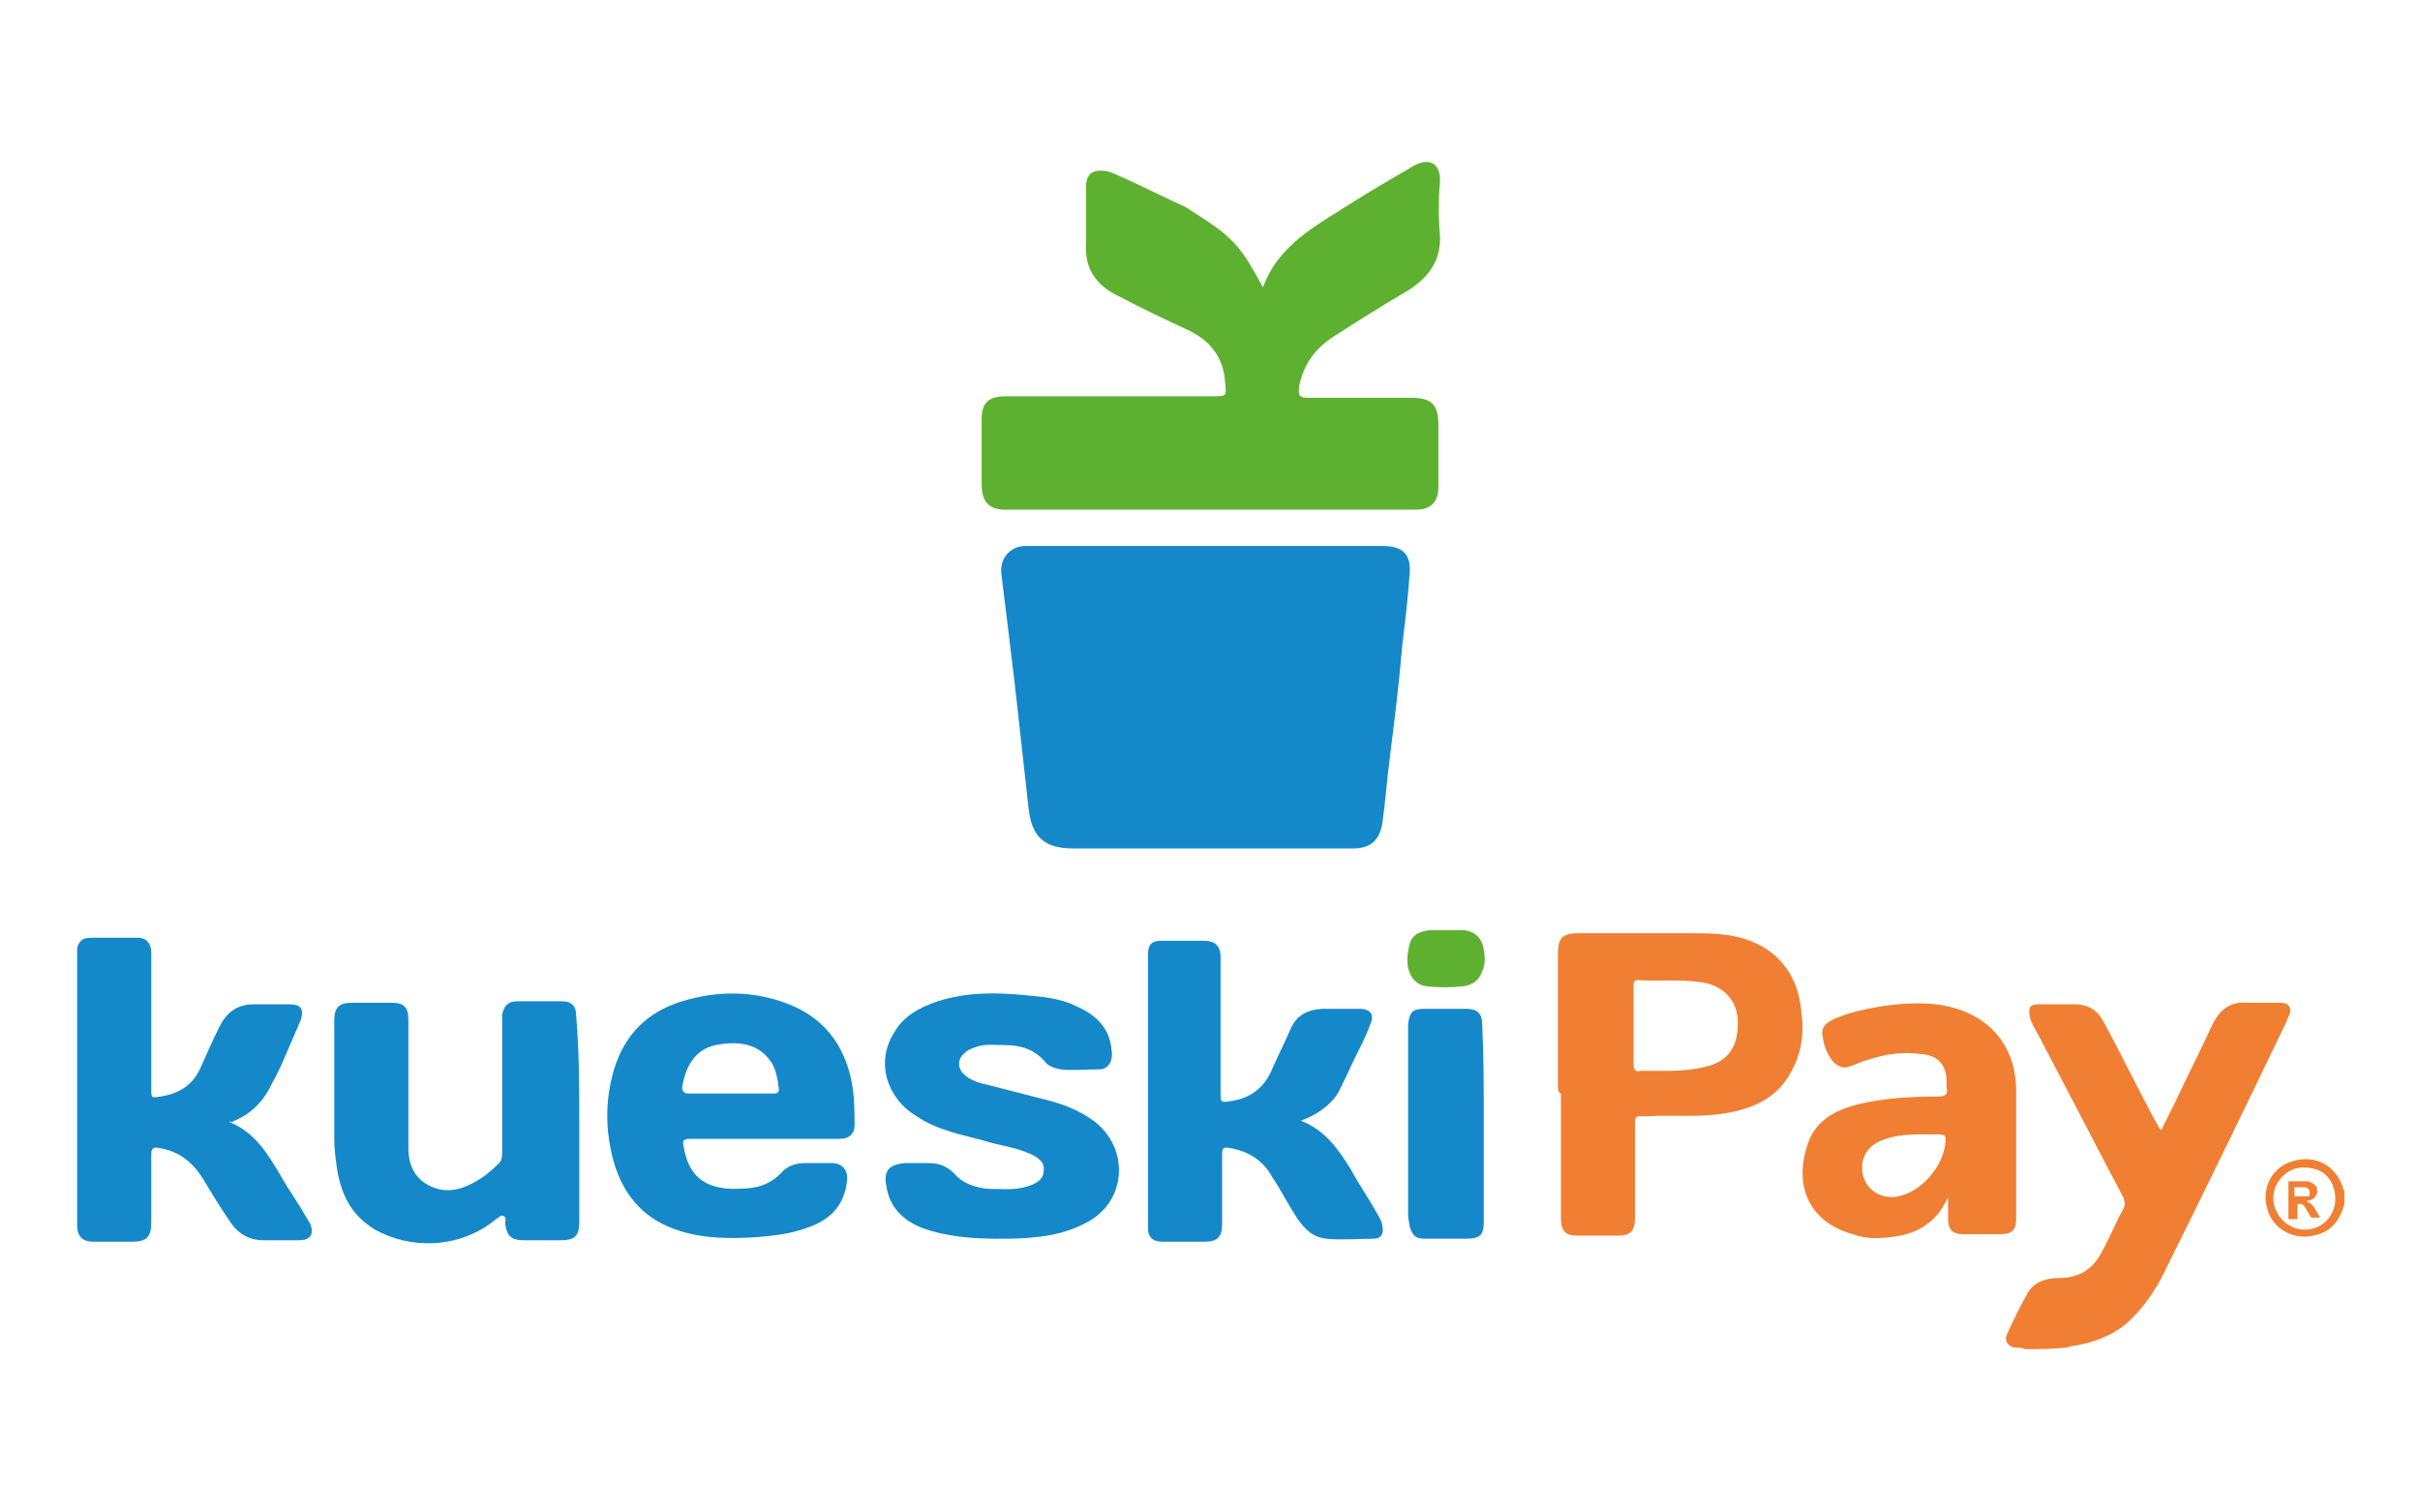<?xml version="1.0" encoding="utf-8"?>
<!-- Generator: Adobe Illustrator 24.1.0, SVG Export Plug-In . SVG Version: 6.00 Build 0)  -->
<svg version="1.1" id="prefix__Cards" xmlns="http://www.w3.org/2000/svg" xmlns:xlink="http://www.w3.org/1999/xlink" x="0px"
	 y="0px" viewBox="0 0 160 100" style="enable-background:new 0 0 160 100;" xml:space="preserve">
<style type="text/css">
	.st0{fill:#1588CA;}
	.st1{fill:#5EB130;}
	.st2{fill:#F07F33;}
</style>
<g>
	<path class="st0" d="M79.8,36.1c3.9,0,7.7,0,11.6,0c1.3,0,1.9,0.5,1.8,1.8c-0.1,1.6-0.3,3.2-0.5,4.9c-0.2,2.4-0.5,4.8-0.8,7.2
		c-0.2,1.5-0.3,3-0.5,4.4c-0.2,1.2-0.8,1.7-2,1.7c-1.2,0-2.3,0-3.5,0c-5,0-9.9,0-14.9,0c-2,0-2.8-0.8-3-2.7
		c-0.3-2.7-0.6-5.4-0.9-8.1c-0.3-2.5-0.6-5-0.9-7.4c-0.1-1,0.6-1.8,1.6-1.8C71.9,36.1,75.8,36.1,79.8,36.1z"/>
	<path class="st1" d="M83.5,19c0.9-2.5,3-3.8,5.1-5.1c1.4-0.9,2.9-1.8,4.3-2.6c0.2-0.1,0.3-0.2,0.5-0.3c1-0.6,1.9-0.3,1.8,1.1
		c-0.1,1.1-0.1,2.3,0,3.4c0.1,1.7-0.7,2.8-2.1,3.7c-1.7,1-3.3,2-5,3.1c-1.2,0.8-1.9,1.8-2.2,3.2c-0.1,0.7,0,0.8,0.7,0.8
		c2.2,0,4.5,0,6.7,0c1.4,0,1.8,0.5,1.8,1.8c0,1.4,0,2.8,0,4.1c0,1-0.5,1.5-1.5,1.5c-9,0-18.1,0-27.1,0c-1.1,0-1.6-0.5-1.6-1.7
		c0-1.4,0-2.8,0-4.3c0-1.1,0.5-1.5,1.6-1.5c4.6,0,9.1,0,13.7,0c0.9,0,0.9,0,0.8-0.9c-0.1-1.7-1-2.8-2.5-3.5c-1.5-0.7-3-1.4-4.5-2.2
		c-1.5-0.7-2.3-1.8-2.2-3.5c0-1.2,0-2.5,0-3.7c0-0.9,0.4-1.2,1.3-1.1c0.5,0.1,1,0.4,1.5,0.6c1.3,0.6,2.5,1.2,3.8,1.8
		C81.4,15.6,81.9,16,83.5,19z"/>
	<path class="st2" d="M133.9,89.2c-0.2-0.1-0.5-0.1-0.7-0.1c-0.5-0.1-0.7-0.5-0.5-0.9c0.4-0.9,0.8-1.7,1.3-2.6
		c0.4-0.8,1.2-1.1,2.1-1.1c1.4,0,2.3-0.6,2.9-1.8c0.5-0.9,0.9-1.9,1.4-2.8c0.1-0.2,0.1-0.4,0-0.7c-1.9-3.6-3.7-7.1-5.6-10.7
		c-0.2-0.4-0.5-0.8-0.6-1.3c-0.1-0.6,0-0.8,0.6-0.8c0.8,0,1.5,0,2.3,0c1,0,1.6,0.4,2,1.2c1.2,2.2,2.3,4.5,3.5,6.7
		c0.1,0.1,0.1,0.3,0.3,0.4c0.3-0.6,0.6-1.2,0.9-1.8c0.8-1.7,1.7-3.5,2.5-5.2c0.5-1,1.2-1.5,2.3-1.4c0.7,0,1.5,0,2.2,0
		c0.5,0,0.7,0.3,0.6,0.7c-0.1,0.2-0.2,0.5-0.3,0.7c-2.7,5.6-5.4,11.2-8.2,16.8c-0.6,1.1-1.3,2.1-2.3,3c-1.1,0.9-2.3,1.3-3.6,1.5
		c-0.1,0-0.3,0.1-0.4,0.1C135.6,89.2,134.8,89.2,133.9,89.2z"/>
	<path class="st2" d="M155,79.6c-0.3,1.1-0.9,1.9-2.1,2.1c-1.3,0.3-2.7-0.5-3-1.8c-0.4-1.3,0.3-2.7,1.6-3.1c1.5-0.5,2.9,0.2,3.4,1.7
		c0,0.1,0.1,0.2,0.1,0.3C155,79.1,155,79.4,155,79.6z M154.4,79.3c0-1.3-0.8-2.1-2-2.1c-1.1-0.1-2.1,0.9-2.1,2
		c0,1.1,0.9,2.1,2.1,2.1C153.5,81.3,154.4,80.4,154.4,79.3z"/>
	<path class="st0" d="M15.2,74.2c1.7,0.7,2.5,2.1,3.4,3.6c0.5,0.9,1.1,1.7,1.6,2.6c0.1,0.2,0.2,0.3,0.3,0.5c0.3,0.7,0,1.1-0.7,1.1
		c-0.8,0-1.6,0-2.4,0c-0.9,0-1.6-0.4-2.1-1.1c-0.7-1-1.3-2-1.9-3c-0.7-1.1-1.6-1.8-2.9-2c-0.4-0.1-0.5,0.1-0.5,0.4c0,1.5,0,3,0,4.5
		c0,1-0.3,1.3-1.3,1.3c-0.8,0-1.7,0-2.5,0c-0.7,0-1.1-0.3-1.1-1.1c0-1,0-2,0-3c0-4.9,0-9.7,0-14.6c0-0.2,0-0.4,0-0.7
		c0.1-0.5,0.4-0.7,0.9-0.7c1,0,2.1,0,3.1,0c0.6,0,0.9,0.4,0.9,1c0,0.6,0,1.3,0,1.9c0,2.4,0,4.7,0,7.1c0,0.6,0,0.6,0.6,0.5
		c1.3-0.2,2.2-0.8,2.7-2c0.4-0.9,0.8-1.8,1.2-2.6c0.5-1,1.2-1.5,2.3-1.5c0.8,0,1.5,0,2.3,0c0.8,0,1,0.3,0.8,1
		c-0.3,0.7-0.6,1.4-0.9,2.1c-0.3,0.7-0.6,1.4-1,2.1c-0.5,1.1-1.3,2-2.5,2.5c-0.1,0-0.1,0.1-0.2,0.1C15.2,74.1,15.2,74.1,15.2,74.2z"
		/>
	<path class="st0" d="M86,74.1c1.6,0.6,2.5,1.9,3.3,3.2c0.6,1.1,1.3,2.1,1.9,3.2c0.1,0.2,0.2,0.4,0.2,0.6c0.1,0.5-0.1,0.8-0.6,0.8
		c-1,0-2.1,0.1-3.1,0c-0.9-0.1-1.4-0.6-1.9-1.3c-0.6-0.9-1.1-1.9-1.7-2.8c-0.6-1.1-1.6-1.7-2.8-1.9c-0.5-0.1-0.5,0.1-0.5,0.5
		c0,1.5,0,3,0,4.5c0,0.9-0.3,1.2-1.2,1.2c-0.9,0-1.8,0-2.7,0c-0.7,0-1-0.3-1-0.9c0-6,0-12.1,0-18.1c0-0.7,0.3-0.9,0.9-0.9
		c0.9,0,1.9,0,2.8,0c0.7,0,1.1,0.3,1.1,1.1c0,3,0,5.9,0,8.9c0,0.7,0,0.7,0.7,0.6c1.3-0.2,2.2-0.9,2.7-2.1c0.4-0.9,0.8-1.7,1.2-2.6
		c0.4-1,1.2-1.4,2.3-1.4c0.8,0,1.5,0,2.3,0c0.7,0,1,0.4,0.7,1c-0.2,0.6-0.5,1.2-0.8,1.8c-0.4,0.8-0.8,1.7-1.2,2.5
		C88.3,72.7,87.4,73.6,86,74.1z"/>
	<path class="st2" d="M103,71.8c0-2.9,0-5.8,0-8.7c0-1.1,0.3-1.4,1.4-1.4c2.4,0,4.8,0,7.2,0c1.4,0,2.8,0,4.1,0.5
		c2.1,0.8,3.2,2.5,3.4,4.7c0.2,1.4,0,2.8-0.7,4c-0.9,1.7-2.5,2.4-4.3,2.7c-1.7,0.3-3.4,0.1-5.1,0.2c-1,0-0.9-0.1-0.9,0.9
		c0,1.9,0,3.9,0,5.8c0,0.9-0.3,1.2-1.2,1.2c-0.9,0-1.8,0-2.6,0c-0.8,0-1.1-0.3-1.1-1.2c0-2.7,0-5.4,0-8.2C103,72.2,103,72,103,71.8z
		 M108,67.8C108,67.8,108,67.8,108,67.8c0,0.8,0,1.7,0,2.5c0,0.4,0.1,0.6,0.5,0.5c0.6,0,1.3,0,1.9,0c0.8,0,1.7-0.1,2.5-0.3
		c1.4-0.4,2-1.3,2-2.9c0-1.3-0.8-2.3-2.1-2.6c-1.5-0.3-3-0.1-4.5-0.2c-0.3,0-0.3,0.2-0.3,0.4C108,66.1,108,66.9,108,67.8z"/>
	<path class="st0" d="M50.5,75.3c-1.6,0-3.3,0-4.9,0c-0.4,0-0.5,0.1-0.4,0.5c0.3,1.8,1.2,2.7,3.1,2.8c0.5,0,1.1,0,1.6-0.1
		c0.6-0.1,1.2-0.4,1.7-0.9c0.4-0.5,1-0.7,1.6-0.7c0.6,0,1.2,0,1.8,0c0.7,0,1.1,0.5,1,1.2c-0.2,1.7-1.2,2.6-2.7,3.1
		c-1.1,0.4-2.2,0.5-3.3,0.6c-1.7,0.1-3.4,0.1-5-0.4c-2.3-0.7-3.7-2.2-4.4-4.5c-0.6-2.1-0.6-4.2,0-6.2c0.7-2.3,2.2-3.8,4.5-4.5
		c2.3-0.7,4.6-0.7,6.8,0.1c2.5,0.9,3.9,2.7,4.4,5.2c0.2,1,0.2,2,0.2,2.9c0,0.6-0.4,0.9-1,0.9C53.8,75.3,52.2,75.3,50.5,75.3z
		 M48.3,72.3c0.9,0,1.9,0,2.8,0c0.2,0,0.4,0,0.4-0.3c-0.1-0.7-0.2-1.4-0.6-1.9c-0.8-1.1-2.1-1.3-3.6-1c-1.4,0.3-2,1.5-2.2,2.8
		c0,0.3,0.2,0.4,0.4,0.4C46.5,72.3,47.4,72.3,48.3,72.3z"/>
	<path class="st0" d="M38.3,74.2c0,2.2,0,4.4,0,6.6c0,0.9-0.3,1.2-1.2,1.2c-0.8,0-1.7,0-2.5,0c-0.8,0-1.1-0.3-1.2-1.1
		c0-0.2,0.1-0.4-0.1-0.5c-0.2-0.1-0.3,0.1-0.5,0.2c-2.4,2-5.7,2-8,0.7c-1.5-0.9-2.2-2.2-2.5-3.9c-0.1-0.7-0.2-1.4-0.2-2.1
		c0-2.6,0-5.2,0-7.8c0-0.9,0.3-1.2,1.2-1.2c0.9,0,1.7,0,2.6,0c0.8,0,1.1,0.3,1.1,1.1c0,1.4,0,2.8,0,4.3c0,1.4,0,2.8,0,4.2
		c0,1.1,0.4,2,1.4,2.5c1,0.5,2,0.3,2.9-0.2c0.6-0.3,1.2-0.8,1.7-1.3c0.2-0.2,0.2-0.5,0.2-0.8c0-2.8,0-5.6,0-8.4c0-0.2,0-0.4,0-0.6
		c0.1-0.6,0.4-0.9,1-0.9c1,0,1.9,0,2.9,0c0.7,0,1,0.3,1,1C38.3,69.7,38.3,72,38.3,74.2z"/>
	<path class="st0" d="M66.1,81.9c-1.7,0-3.4-0.1-5.1-0.7c-1.3-0.5-2.2-1.4-2.4-2.8c-0.2-1,0.2-1.4,1.2-1.5c0.5,0,1.1,0,1.6,0
		c0.7,0,1.2,0.2,1.7,0.7c0.6,0.7,1.4,0.9,2.2,1c0.8,0,1.6,0.1,2.4-0.1c0.8-0.2,1.3-0.5,1.3-1.1c0.1-0.5-0.3-0.9-1.1-1.2
		c-1-0.4-2-0.5-2.9-0.8c-1.5-0.4-3.1-0.7-4.4-1.6c-2-1.2-2.7-3.6-1.5-5.5c0.6-1.1,1.7-1.7,2.9-2.1c1.9-0.6,3.8-0.6,5.8-0.4
		c1.1,0.1,2.3,0.2,3.3,0.7c1.4,0.6,2.3,1.5,2.4,3c0.1,0.6-0.2,1.2-0.8,1.2c-0.9,0-1.7,0.1-2.6,0c-0.4-0.1-0.8-0.2-1-0.5
		c-0.7-0.8-1.6-1.1-2.6-1.1c-0.6,0-1.3-0.1-1.9,0.1c-0.3,0.1-0.6,0.2-0.8,0.4c-0.5,0.4-0.5,1-0.1,1.4c0.4,0.4,1,0.6,1.5,0.7
		c1.2,0.3,2.3,0.6,3.5,0.9c1.3,0.3,2.5,0.7,3.6,1.5c2.4,1.8,2.2,5.3-0.4,6.7c-1.1,0.6-2.3,0.9-3.5,1C67.6,81.9,66.8,81.9,66.1,81.9z
		"/>
	<path class="st2" d="M128.8,79.2c-0.3,0.5-0.5,0.9-0.8,1.2c-0.8,0.9-1.9,1.3-3.1,1.4c-0.8,0.1-1.6,0.1-2.4-0.2
		c-2.9-0.8-3.9-3.2-3-5.9c0.5-1.6,1.8-2.3,3.4-2.7c1.7-0.4,3.4-0.5,5.2-0.5c0.5,0,0.7-0.1,0.6-0.6c0-0.1,0-0.3,0-0.4
		c0-1-0.5-1.7-1.6-1.8c-1.3-0.2-2.5,0-3.7,0.4c-0.4,0.1-0.7,0.3-1.1,0.4c-0.4,0.2-0.8,0-1.1-0.3c-0.4-0.5-0.6-1-0.7-1.7
		c-0.1-0.5,0.1-0.8,0.7-1.1c1.1-0.5,2.2-0.7,3.4-0.9c1.6-0.2,3.2-0.3,4.8,0.2c2.5,0.8,3.9,2.8,3.9,5.4c0,2.8,0,5.6,0,8.4
		c0,0.8-0.2,1.1-1.1,1.1c-0.8,0-1.6,0-2.4,0c-0.7,0-1-0.3-1-1C128.8,80.3,128.8,79.8,128.8,79.2z M127.4,75c-1,0-2,0-3,0.4
		c-1,0.4-1.5,1.3-1.2,2.4c0.3,1,1.3,1.5,2.3,1.3c1.5-0.3,2.9-1.9,3.1-3.4c0.1-0.7,0-0.7-0.7-0.7C127.8,75,127.6,75,127.4,75z"/>
	<path class="st0" d="M98.1,74.3c0,2.2,0,4.3,0,6.5c0,0.9-0.3,1.1-1.2,1.1c-0.9,0-1.8,0-2.7,0c-0.6,0-0.8-0.2-1-0.8
		c0-0.2-0.1-0.5-0.1-0.7c0-4.1,0-8.1,0-12.2c0-0.2,0-0.3,0-0.5c0.1-0.8,0.3-1,1.1-1c0.9,0,1.8,0,2.7,0c0.8,0,1.1,0.3,1.1,1.1
		C98.1,69.9,98.1,72.1,98.1,74.3z"/>
	<path class="st1" d="M95.8,61.5c0.3,0,0.7,0,1,0c0.8,0.1,1.2,0.6,1.3,1.3c0.1,0.5,0.1,1-0.1,1.4c-0.2,0.6-0.6,0.9-1.2,1
		c-0.8,0.1-1.7,0.1-2.5,0c-0.3,0-0.6-0.2-0.8-0.4c-0.6-0.7-0.5-1.6-0.3-2.4c0.2-0.7,0.9-0.9,1.5-0.9C95.1,61.5,95.4,61.5,95.8,61.5z
		"/>
	<g>
		<path class="st2" d="M151.3,80.4v-2.3h1c0.3,0,0.4,0,0.5,0.1c0.1,0,0.2,0.1,0.3,0.2c0.1,0.1,0.1,0.2,0.1,0.4
			c0,0.2-0.1,0.3-0.2,0.4c-0.1,0.1-0.3,0.2-0.5,0.2c0.1,0.1,0.2,0.1,0.3,0.2c0.1,0.1,0.2,0.2,0.3,0.4l0.3,0.5h-0.6l-0.3-0.5
			c-0.1-0.2-0.2-0.3-0.2-0.3c0,0-0.1-0.1-0.1-0.1c-0.1,0-0.1,0-0.2,0h-0.1v1H151.3z M151.8,79.1h0.4c0.2,0,0.4,0,0.4,0
			c0.1,0,0.1-0.1,0.1-0.1c0,0,0-0.1,0-0.2c0-0.1,0-0.1-0.1-0.2c0,0-0.1-0.1-0.2-0.1c0,0-0.2,0-0.3,0h-0.4V79.1z"/>
	</g>
</g>
</svg>

